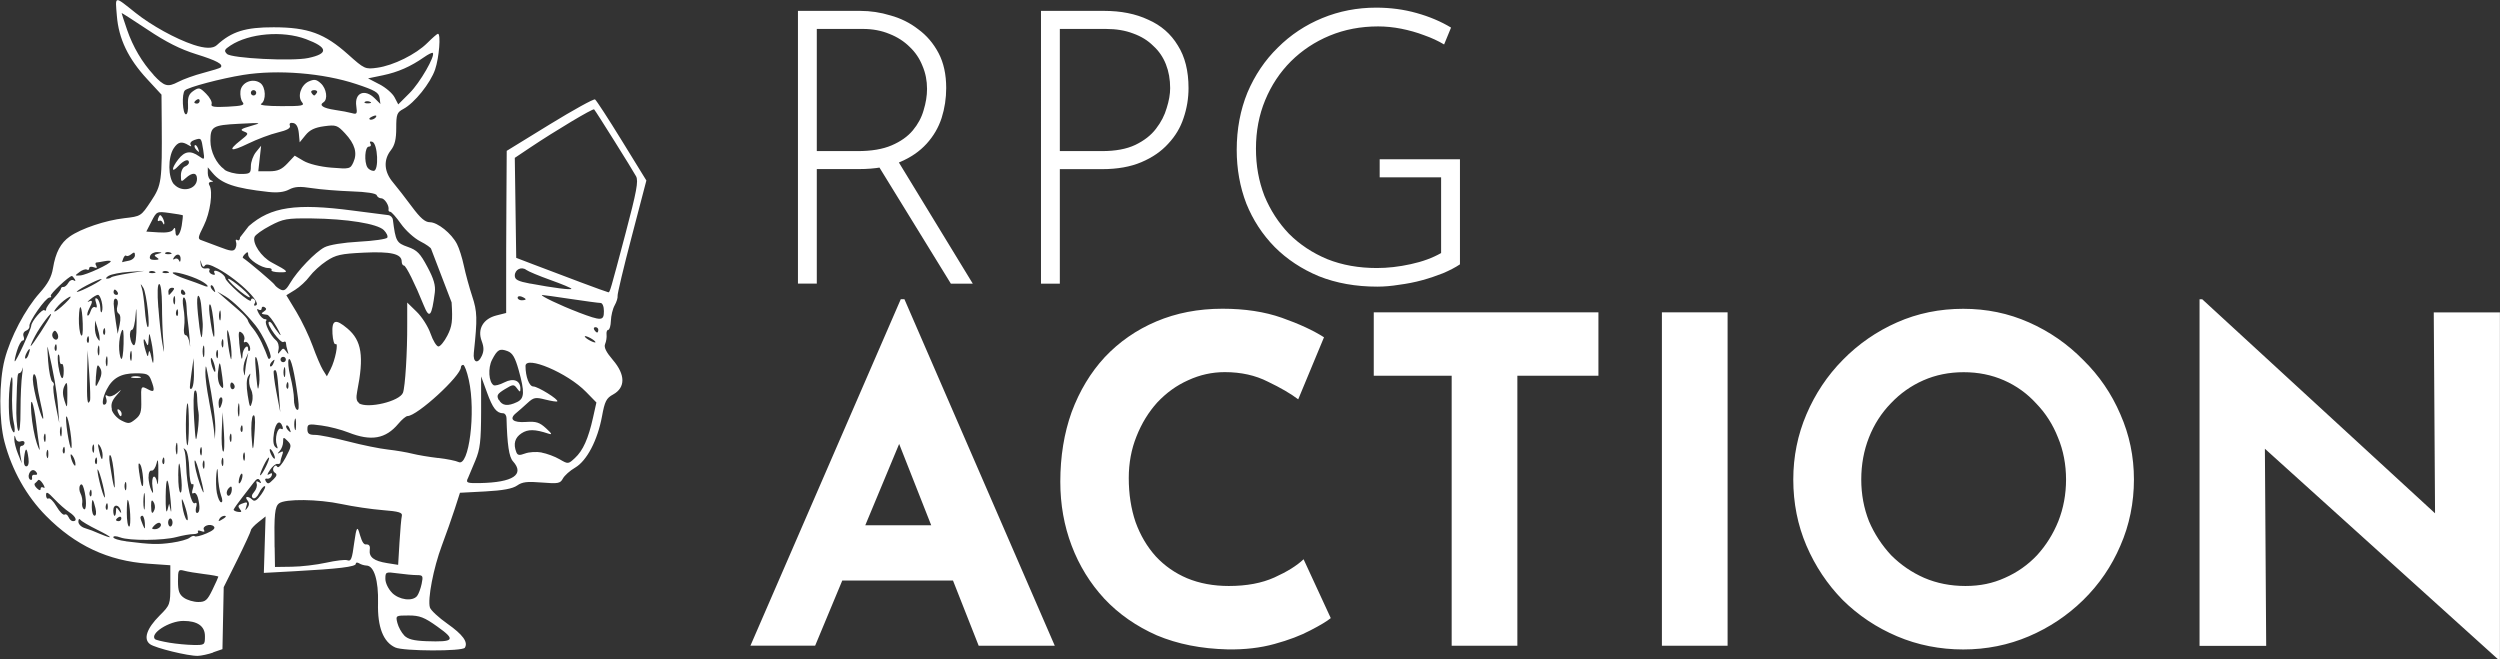 <?xml version="1.0" encoding="UTF-8"?>
<svg id="Calque_2" data-name="Calque 2" xmlns="http://www.w3.org/2000/svg" viewBox="0 0 317.03 83.61">
  <rect x="0" y="0" width="317.03" height="83.61" fill="#333333" stroke="none"/>
  <g id="svg19">
    <g>
      <path id="text19" d="m109.08,1.38c1.3,0,2.58.19,3.85.58,1.3.36,2.47.94,3.51,1.75,1.07.78,1.93,1.79,2.58,3.02.65,1.23.97,2.71.97,4.43,0,1.3-.19,2.57-.58,3.8-.39,1.2-1.02,2.29-1.9,3.26s-2.01,1.75-3.41,2.34c-1.4.58-3.12.88-5.16.88h-5.36v14.52h-2.39V1.38h7.89Zm-.29,17.78c1.72,0,3.15-.24,4.29-.73s2.03-1.12,2.68-1.9c.65-.78,1.1-1.62,1.36-2.53.29-.94.44-1.85.44-2.73,0-1.04-.19-2.01-.58-2.92-.36-.91-.89-1.71-1.61-2.39-.71-.71-1.58-1.27-2.58-1.66-1.01-.42-2.13-.63-3.36-.63h-5.85v15.49h5.21Zm4.97,1.07l9.6,15.74h-2.78l-9.65-15.69,2.83-.05ZM140.01,1.38c2.14,0,4.01.37,5.6,1.12,1.62.71,2.87,1.8,3.75,3.26.91,1.43,1.36,3.23,1.36,5.41,0,1.3-.21,2.57-.63,3.8-.39,1.2-1.04,2.29-1.95,3.26-.88.97-2.01,1.75-3.41,2.34-1.36.58-3.02.88-4.97.88h-5.36v14.52h-2.39V1.38h7.99Zm-.24,17.78c1.69,0,3.09-.26,4.19-.78,1.14-.55,2.01-1.23,2.63-2.05.65-.84,1.1-1.72,1.36-2.63.29-.91.44-1.75.44-2.53,0-1.1-.18-2.11-.54-3.02-.36-.91-.89-1.69-1.61-2.34-.68-.68-1.53-1.2-2.53-1.56-1.01-.39-2.16-.58-3.46-.58h-5.85v15.49h5.36Zm45.36,14.37c-.58.39-1.3.76-2.14,1.12-.81.32-1.69.62-2.63.88-.94.26-1.92.45-2.92.58-.97.16-1.9.24-2.78.24-2.73,0-5.2-.44-7.41-1.32-2.18-.91-4.04-2.14-5.6-3.7-1.56-1.59-2.76-3.43-3.6-5.51-.81-2.11-1.22-4.38-1.22-6.82,0-2.63.46-5.05,1.36-7.26.94-2.21,2.22-4.11,3.85-5.7,1.62-1.62,3.51-2.87,5.65-3.75s4.42-1.32,6.82-1.32c1.82,0,3.52.23,5.12.68,1.62.45,3.09,1.07,4.38,1.85l-.88,2.14c-.75-.45-1.59-.84-2.53-1.17-.94-.36-1.92-.63-2.92-.83-.97-.19-1.95-.29-2.92-.29-2.21,0-4.25.39-6.14,1.17-1.88.78-3.52,1.87-4.92,3.26-1.4,1.4-2.48,3.04-3.26,4.92-.78,1.88-1.17,3.93-1.17,6.14s.36,4.14,1.07,5.99c.75,1.82,1.79,3.43,3.12,4.82,1.36,1.36,2.99,2.44,4.87,3.22,1.88.75,3.98,1.12,6.28,1.12,1.36,0,2.79-.16,4.29-.49,1.49-.32,2.78-.8,3.85-1.41v-9.6h-7.79v-2.29h10.18v13.3Z" style="fill: #fff; stroke-width: 0px;"/>
      <path id="text21" d="m95.16,81.89l19.07-43.95h.46l19.07,43.95h-9.65l-12.18-30.91,6.03-4.14-14.59,35.04h-8.22Zm13.04-15.28h12.7l2.93,7.01h-18.21l2.59-7.01Zm60.55,11.78c-.46.38-1.32.9-2.58,1.55-1.23.65-2.74,1.23-4.54,1.72-1.8.5-3.79.73-5.97.69-3.33-.08-6.32-.67-8.96-1.78-2.6-1.15-4.83-2.7-6.66-4.65-1.8-1.95-3.18-4.19-4.14-6.72-.96-2.53-1.44-5.23-1.44-8.1,0-3.22.48-6.17,1.44-8.85,1-2.68,2.39-5,4.19-6.95,1.84-1.95,4.02-3.47,6.55-4.54s5.32-1.61,8.39-1.61c2.83,0,5.34.38,7.53,1.15,2.18.77,3.96,1.59,5.34,2.47l-3.27,7.87c-.96-.73-2.24-1.47-3.85-2.24-1.57-.8-3.39-1.21-5.46-1.21-1.61,0-3.16.34-4.65,1.03-1.46.65-2.76,1.59-3.91,2.81-1.11,1.23-1.99,2.66-2.64,4.31-.65,1.61-.98,3.37-.98,5.29,0,2.03.29,3.89.86,5.57.61,1.69,1.47,3.14,2.58,4.37,1.11,1.19,2.43,2.11,3.96,2.76,1.57.65,3.33.98,5.29.98,2.26,0,4.19-.36,5.8-1.09,1.61-.73,2.83-1.49,3.68-2.3l3.45,7.47Zm5.46-38.78h28.49v8.04h-10.28v34.24h-8.33v-34.24h-9.88v-8.04Zm36.54,0h8.33v42.28h-8.33v-42.28Zm16.66,21.2c0-2.91.56-5.67,1.67-8.27,1.11-2.6,2.64-4.9,4.6-6.89,1.99-2.03,4.29-3.62,6.89-4.77s5.4-1.72,8.39-1.72,5.73.57,8.33,1.72,4.9,2.74,6.89,4.77c2.03,1.99,3.6,4.29,4.71,6.89,1.15,2.6,1.72,5.36,1.72,8.27s-.57,5.78-1.72,8.39c-1.11,2.6-2.68,4.9-4.71,6.89-1.99,1.95-4.29,3.49-6.89,4.6-2.6,1.11-5.38,1.67-8.33,1.67s-5.78-.56-8.39-1.67-4.9-2.64-6.89-4.6c-1.95-1.99-3.48-4.29-4.6-6.89-1.11-2.6-1.67-5.4-1.67-8.39Zm8.62,0c0,1.88.33,3.64.98,5.29.69,1.61,1.63,3.04,2.81,4.31,1.23,1.23,2.62,2.18,4.19,2.87,1.61.69,3.35,1.03,5.23,1.03s3.47-.34,5-1.03c1.57-.69,2.93-1.65,4.08-2.87,1.15-1.26,2.05-2.7,2.7-4.31.65-1.65.98-3.41.98-5.29s-.34-3.7-1.03-5.34c-.65-1.65-1.57-3.08-2.76-4.31-1.15-1.26-2.51-2.24-4.08-2.93-1.57-.69-3.27-1.03-5.11-1.03s-3.54.34-5.11,1.03c-1.57.69-2.95,1.67-4.14,2.93-1.19,1.23-2.11,2.66-2.76,4.31s-.98,3.43-.98,5.34h0Zm80.77,22.81l-32.06-28.95,2.47,1.38.17,25.85h-8.45v-43.95h.34l31.37,28.84-1.84-.8-.17-26.37h8.39v44.01h-.23Z" style="fill: #fff; stroke-width: 0px;"/>
      <path id="path2" d="m27.01,82.73l1.2-.41.08-3.93.08-3.93,1.72-3.46c.94-1.9,1.72-3.6,1.73-3.76,0-.16.43-.62.94-1.02l.92-.73-.11,3.58-.11,3.58,3.87-.21c5.61-.3,7.79-.57,7.79-.94,0-.18.19-.21.43-.06.23.15.65.27.93.28.96.02,1.53,1.9,1.46,4.76-.08,3.03.66,4.94,2.19,5.63,1.04.48,8.53.5,8.82.03.44-.71-.25-1.66-2.21-3.04-1.11-.78-2.11-1.71-2.22-2.06-.32-1.02.45-5.02,1.51-7.85.54-1.43,1.27-3.52,1.64-4.65l.66-2.05,3.22-.17c2.24-.12,3.46-.35,4.03-.75.65-.46,1.28-.53,3.12-.38,2.08.17,2.35.12,2.68-.5.2-.38.9-1.01,1.56-1.39,1.49-.88,2.84-3.47,3.4-6.49.35-1.92.55-2.32,1.42-2.79,1.57-.87,1.56-2.5-.03-4.36-.88-1.03-1.17-1.63-.99-2.04.14-.32.22-.86.18-1.19s.06-.6.22-.6.31-.52.33-1.15c.02-.63.23-1.52.48-1.96s.41-.99.37-1.2.76-3.6,1.79-7.51l1.86-7.12-3.11-5.05c-1.71-2.78-3.24-5.13-3.4-5.23-.16-.1-2.75,1.33-5.75,3.17l-5.45,3.35-.04,6.66c-.02,3.66-.04,8.29-.03,10.28v3.62s-1.23.31-1.23.31c-1.68.42-2.44,1.73-1.88,3.23.3.79.3,1.28.02,1.9-.5,1.1-1.15.84-1.01-.41.46-4.33.44-5.2-.21-7.16-.37-1.12-.84-2.85-1.05-3.84-.21-1-.6-2.25-.88-2.78-.69-1.34-2.46-2.76-3.44-2.76-.6,0-1.21-.53-2.27-1.96-.8-1.08-1.88-2.47-2.4-3.09-1.14-1.34-1.24-2.85-.27-4.08.5-.64.68-1.39.68-2.81,0-1.75.09-1.99.9-2.42,1.41-.75,3.44-3.28,4.03-5.01.51-1.5.75-4.53.36-4.53-.1,0-.7.52-1.34,1.16-1.45,1.45-4.32,2.87-6.36,3.15-1.53.21-1.62.17-3.7-1.69-2.98-2.66-5.07-3.43-9.42-3.44-3.59-.01-5.34.53-7.23,2.27q-.74.68-2.95-.05c-2.26-.75-5.34-2.45-7.36-4.06-2.74-2.18-2.57-2.21-2.36.38.23,2.92,1.44,5.44,3.85,8.04l1.81,1.96.03,3.58c.05,7.45,0,7.88-1.38,9.96-1.25,1.88-1.26,1.89-3.38,2.13-2.36.27-5.46,1.31-6.9,2.32-1.16.81-1.8,2.02-2.13,4.02-.18,1.11-.65,1.98-1.69,3.14-1.82,2.03-3.72,5.63-4.44,8.44-.72,2.78-.73,7.77-.02,10.45.94,3.58,2.79,6.88,5.27,9.38,3.7,3.75,7.88,5.71,12.93,6.06l2.83.2v2.51c0,2.47-.02,2.53-1.36,3.87-1.64,1.64-2.09,2.99-1.21,3.63.67.49,4.84,1.51,6.05,1.48.43-.01,1.32-.2,1.98-.43h0Zm-5.55-1.23c-.89-.15-1.7-.35-1.8-.44-.71-.71,1.79-2.32,3.59-2.32s2.74.66,2.74,1.93c0,1.12-.03,1.14-1.45,1.12-.8-.01-2.18-.14-3.08-.29h0Zm29.8-.92c-.35-.36-.74-1.07-.87-1.59-.23-.93-.21-.94,1.43-.94,1.4,0,1.98.22,3.67,1.43,2.35,1.67,2.12,1.96-1.44,1.83-1.6-.06-2.33-.25-2.8-.73Zm-27.93-4.77c-.6-.42-.76-.87-.76-2.09,0-1.45.05-1.54.77-1.35.42.12,1.58.31,2.56.43.99.12,1.79.27,1.79.33s-.34.81-.75,1.66c-.65,1.34-.89,1.55-1.8,1.55-.58,0-1.39-.24-1.81-.53h0Zm26.38-.65c-.47-.47-.84-1.24-.84-1.75,0-.89.04-.91,1.58-.7.87.12,1.96.22,2.42.22.76,0,.81.1.6,1.11-.13.61-.39,1.3-.58,1.54-.58.72-2.27.5-3.18-.41h0Zm-14.89-5.74c-.07-4.17.03-5.19.57-5.59.79-.59,4.96-.54,7.92.09,1.46.31,3.81.66,5.22.77,2.05.16,2.53.31,2.43.72-.07.28-.21,1.8-.3,3.37l-.17,2.85-1.39-.22c-1.7-.27-2.33-.76-2.21-1.7.07-.5-.08-.7-.5-.67-.89.07-.93-4.25-1.46-.3-.29,2.2-.41,2.49-.92,2.3-.24-.09-1.44.05-2.66.32-1.22.27-3.18.5-4.35.51l-2.13.03-.04-2.48Zm-18.83-.78c-.89-.11-1.62-.34-1.62-.51,0-.18.36-.17.88.02,1.16.44,5.44.41,7.15-.05.75-.2,1.71-.37,2.13-.37.42,0,.68-.14.58-.3-.1-.17.08-.2.4-.08.37.14.5.09.36-.14-.3-.49.82-.89,1.25-.45.23.23-.08.52-.95.89-.71.3-1.38.46-1.48.35-.1-.1-.39-.02-.64.19-.25.21-1.26.49-2.25.63-1.77.25-2.62.23-5.81-.17h0Zm-3.22-.9c-.53-.22-1.04-.43-1.13-.47-.09-.04-.52-.19-.94-.32-.42-.14-.77-.5-.76-.81,0-.32.11-.41.26-.22.14.19,1.1.75,2.13,1.26,1.91.94,2.19,1.28.45.56Zm6.8-1.1c.24-.26.56-.41.7-.32.39.24-.06.79-.64.79-.42,0-.43-.09-.06-.48h0Zm-1.76-.98c-.01-.14.1-.26.24-.26s.29.42.32.94c.04.81.01.85-.24.26-.16-.38-.31-.8-.32-.94Zm3.51.6c0-.28.13-.51.28-.51s.28.23.28.51-.13.51-.28.51-.28-.23-.28-.51Zm-5.24-1.25c0-.97.06-1.7.13-1.62.29.33.45,3.39.17,3.39-.17,0-.3-.79-.3-1.76Zm11.78.74c.12-.19.39-.34.62-.34.24,0,.2.14-.11.34-.66.42-.77.42-.51,0Zm-4.73-1.54c-.13-.87-.1-1.12.08-.68.51,1.22.8,2.76.45,2.39-.18-.19-.42-.96-.53-1.71h0Zm-8.42,1.73c0-.08.15-.25.34-.36.19-.12.34-.05.34.15s-.15.36-.34.36-.34-.07-.34-.15Zm-6.02-.36c-.11-.28-.33-.43-.5-.32-.17.1-.63-.36-1.02-1.03-.39-.67-.86-1.13-1.02-1.02s-.31-.09-.31-.43c0-.49.22-.38,1.05.5.58.62,1.42,1.36,1.88,1.66.85.56,1.1,1.15.48,1.15-.19,0-.44-.23-.55-.51h0Zm12.52-.86c-.13.48-.22-.3-.2-1.77.03-2.89.34-2.61.63.57.1,1.13.1,1.67,0,1.2l-.19-.85-.23.85Zm-6.84-.03c0-.78.73-.74.94.05.11.4.06.4-.23-.02-.31-.44-.36-.43-.37.09,0,.33-.08.6-.18.6s-.17-.32-.17-.71h0Zm-2.73-.37c0-1.24.15-1.2.47.14.13.56.08.94-.12.94-.19,0-.35-.49-.35-1.08Zm18.01.27c.04-.13.5-.78,1.02-1.45.52-.67,1.19-1.54,1.49-1.93.42-.55.61-.6.82-.25.19.31.15.37-.16.18-.29-.18-.38-.11-.27.2.09.26-.05.73-.32,1.04-.33.38-.37.64-.13.79.2.12.54-.17.76-.65.22-.48.54-.87.71-.87s-.03.47-.44,1.05c-.53.75-.85.95-1.12.68-.52-.52-1.07-.46-.63.07.25.3.26.59,0,.94-.29.41-.32.39-.16-.1.21-.66.17-.69-.62-.39-.41.16-.45.33-.18.66.28.34.22.42-.25.35-.34-.05-.58-.19-.54-.32Zm-4.77-.27c.12-.47.06-.66-.17-.51-.44.27-1.03-2.29-1.1-4.71-.03-.93-.14-1.85-.25-2.05-.14-.26-.08-.26.19,0,.22.2.42,1.31.45,2.46.03,1.19.19,2.01.38,1.9.19-.11.22.12.07.57-.15.48-.12.69.1.56.19-.12.43.13.54.55.3,1.12.26,1.96-.1,1.96-.17,0-.22-.33-.12-.74h0Zm-5.72-.2c0-.68.09-.81.31-.46.17.26.23.69.13.94-.28.72-.44.54-.44-.48Zm-.93-1.36c.08-.52.15-.18.15.76,0,.94-.06,1.36-.14.94-.08-.42-.08-1.19,0-1.71h0Zm-4.77,1.21c.11-.27.19-.19.21.21.02.36-.07.56-.18.45s-.13-.41-.03-.65h0Zm-3.03-.19c.05-.33-.04-.87-.22-1.2-.17-.33-.2-.79-.06-1.02.17-.28.34-.13.49.43.35,1.27.35,2.8,0,2.58-.17-.11-.27-.46-.22-.79h0Zm17.08-1.21c-.12-.62-.15-1.73-.07-2.48q.14-1.34.2.25c.03.88.21,1.99.39,2.48.2.53.21.88.02.88-.17,0-.41-.51-.53-1.13h0Zm-15.15-2.97c.01-.28.24.26.5,1.2s.46,1.94.45,2.22-.24-.26-.5-1.2-.46-1.94-.45-2.22Zm16.66,2.29c.28-.28.38-.24.38.14,0,.68-.46,1.14-.63.63-.07-.22.04-.56.25-.77Zm-4.35-3.32c0-.47.23,0,.51,1.02.79,2.96.85,3.76.14,1.71-.36-1.03-.65-2.26-.65-2.73Zm-13.26,3.69c.11-.27.19-.19.21.21.02.36-.07.56-.18.45-.11-.11-.13-.41-.03-.65h0Zm11.19-1.92c.03-2.25.2-2.04.41.52.08.98.02,1.7-.14,1.6-.16-.1-.28-1.05-.26-2.12h0Zm-3.76.19c-.01-.56.14-.9.38-.85.22.05.51-.38.64-.94.16-.72.23-.36.22,1.2,0,1.22-.08,1.79-.15,1.28-.08-.52-.28-.86-.45-.76-.17.1-.23.68-.14,1.29.13.87.1.96-.16.41-.18-.38-.33-1.11-.35-1.62h0Zm-4.92-1.76c-.11-.74-.07-1.2.09-1.02.16.17.38,1.39.48,2.7.19,2.36-.07,1.61-.57-1.68h0Zm1.94,2.45c.1-.23.17-.04.17.43s-.08.66-.17.43-.1-.62,0-.85Zm-11.43.08c.12-.1.3-.28.4-.41.1-.13.38.08.62.47.24.39.27.6.07.48-.2-.12-.37-.06-.37.15,0,.24-.17.22-.47-.07-.26-.24-.38-.52-.26-.62h0Zm13.22-1.36c-.15-1.1-.11-1.39.14-1.02.32.48.53,3.02.22,2.7-.08-.08-.24-.83-.35-1.68Zm41.66.77c.14-.33.57-1.37.97-2.31.6-1.44.72-2.42.73-6.19v-4.48s.75,2.05.75,2.05c.72,1.99,1.21,2.62,2.05,2.63.22,0,.41.27.42.6.09,3.39.32,4.94.82,5.49,1.52,1.68,0,2.68-4.17,2.76-1.62.03-1.8-.03-1.58-.56h0Zm-25.63.25c-.12-.19-.03-.31.19-.26.23.05.49-.12.58-.38.12-.33.03-.39-.3-.19-.33.2-.3.03.1-.55.31-.46.74-.8.94-.75.2.05.37-.06.37-.23s.1-.58.23-.91c.17-.45.11-.53-.26-.32-.39.22-.4.19-.06-.18.23-.25.43-.77.43-1.15,0-.64.04-.65.57-.12s.51.67-.25,2.11c-.45.85-.92,1.37-1.04,1.18-.15-.24-.31-.23-.48.06-.14.23-.07.53.15.67.31.19.27.4-.15.82-.66.66-.74.68-1.03.21h0Zm-3.33-.35c.1-.38.26-.62.35-.53.18.18-.14,1.22-.38,1.22-.08,0-.07-.31.03-.7h0Zm-26.67-.51c.22-.58.67-.65.98-.15.12.19.01.31-.24.26-.25-.05-.41.11-.36.36s-.06.36-.24.25c-.18-.11-.25-.43-.14-.71h0Zm29.73-1.01c.31-.66.63-1.13.7-1.06.16.16-.88,2.25-1.11,2.25-.09,0,.1-.54.41-1.19Zm-7.64-.6c.1-.23.17-.04.17.43s-.08.66-.17.43c-.1-.23-.1-.62,0-.85Zm2.39-.34c.1-.23.17-.04.17.43s-.08.66-.17.43c-.1-.23-.1-.62,0-.85Zm-19.21-.43c0-.19.13-.11.31.17.18.28.32.74.31,1.02-.02.54-.59-.55-.62-1.2h0Zm-5.89.27c.16-1.35.37-1.29.55.14.08.63-.03,1.01-.28,1.01s-.36-.42-.27-1.16h0Zm65.63-.61c-.66-.12-1.61-.06-2.11.13-.72.27-.95.24-1.11-.18-.4-1.04-.18-1.83.66-2.38.82-.54,1.69-.53,3.41.04.53.17.46.02-.3-.68-.82-.75-1.25-.89-2.53-.8-1.67.12-2.21-.37-1.25-1.14.31-.25.95-.82,1.43-1.26.78-.72,1.01-.76,2.26-.44.77.19,1.45.3,1.52.23.22-.22-2.46-1.89-3.04-1.89-.52,0-.99-1.24-.99-2.6s5.32.86,7.68,3.29l1.31,1.34-.43,1.93c-.59,2.65-1.27,4.17-2.29,5.11-.85.79-.87.79-1.95.16-.6-.35-1.63-.73-2.29-.85Zm-13.15.7c-1.13-.13-2.6-.38-3.27-.55-.67-.17-2.06-.41-3.07-.52-1.02-.11-3.29-.57-5.05-1.03-1.76-.45-3.64-.83-4.18-.83-.77,0-.99-.15-.99-.72,0-.67.12-.7,1.79-.47.99.13,2.53.53,3.43.89,2.87,1.13,4.7.81,6.31-1.11.45-.54.98-.98,1.17-.98,1.22,0,6.77-5.09,6.77-6.2,0-.16.13-.29.29-.29s.48.86.71,1.91c.91,4.08.02,11.11-1.31,10.41-.3-.15-1.46-.39-2.59-.52h0Zm-34.9.09c.11-.27.19-.19.21.21.02.36-.07.56-.18.45-.11-.11-.13-.41-.03-.65h0Zm-8.54,0c.11-.27.19-.19.21.21.02.36-.07.56-.18.45-.11-.11-.13-.41-.03-.65h0Zm18.79-.7c.1-.23.17-.04.17.43s-.08.66-.17.43-.1-.62,0-.85Zm-29.08-1.79c.01-.54.05-.56.17-.1.09.34.36.5.64.39.27-.1.49-.02.49.19s-.17.38-.37.38c-.23,0-.29.42-.17,1.11l.19,1.11-.48-1.2c-.27-.66-.48-1.5-.47-1.88h0Zm32.39,1.37c0-.19.15-.11.33.17s.33.67.33.85-.15.11-.33-.17-.33-.67-.33-.85Zm-21.66,0c-.17-.75-.14-.89.12-.51.19.28.35.81.35,1.17,0,.87-.19.6-.47-.65h0Zm-6.58.09c.1-.23.17-.04.17.43s-.08.66-.17.43c-.1-.23-.1-.62,0-.85Zm19.47-.34c.1-.23.17-.04.17.43s-.08.66-.17.43c-.1-.23-.1-.62,0-.85Zm-3.08-.51c.09-.33.16-.06.16.6s-.07.93-.16.6c-.09-.33-.09-.87,0-1.2Zm5.77-1.66l.11-2.36.17,2.63c.09,1.45.04,2.51-.11,2.36-.15-.15-.23-1.34-.17-2.63Zm-16.35,1.83c.1-.23.17-.04.17.43s-.08.66-.17.43c-.1-.23-.1-.62,0-.85Zm-3.76.36c.11-.27.19-.19.21.21.02.36-.07.56-.18.45-.11-.11-.13-.41-.03-.65h0Zm-4.04-4.38c-.2-2.62.3-1.53.64,1.39.12,1.02.29,2.32.39,2.88.1.59-.04.37-.34-.51-.29-.85-.6-2.54-.69-3.76Zm28.13.26c.21-.21.29.4.21,1.67-.17,3.03-.28,3.25-.42.84-.07-1.2.02-2.33.2-2.51Zm-23.65,1.45c-.13-1.15-.1-1.61.08-1.2.16.38.38,1.53.49,2.56.11,1.07.08,1.58-.08,1.2-.15-.38-.37-1.53-.49-2.56Zm26.29.73c.22-1.36.77-1.73,1.1-.74.08.25,0,.36-.2.24-.44-.27-.84,1.23-.54,2.06.17.47.12.53-.18.25-.27-.24-.33-.87-.18-1.81Zm-11.17-1.09c.01-1.36.1-2.55.2-2.64.1-.1.18,1.1.18,2.67s-.09,2.76-.2,2.64-.19-1.31-.18-2.67Zm5.62,1.3c.1-.23.17-.04.17.43s-.08.66-.17.43c-.1-.23-.1-.62,0-.85Zm-4.5-5.53c.16-.18.3.19.31.85.01.65.09,1.49.17,1.86s.03,1.45-.1,2.39c-.24,1.61-.26,1.52-.46-1.54-.11-1.78-.08-3.39.08-3.57h0Zm-19.07,5.53c.1-.23.17-.04.17.43s-.08.66-.17.43-.1-.62,0-.85Zm20.88-4.31c-.28-1.38-.48-3-.46-3.59.04-1.01.06-.99.31.29.63,3.21,1,5.89.95,7l-.05,1.2-.13-1.2c-.07-.66-.35-2.33-.63-3.71h0Zm-18.84,3.46c.09-.33.16-.14.17.42,0,.56-.06.84-.16.6-.09-.23-.1-.69-.01-1.02h0Zm-5.58-2.96c.1-3.78.12-3.97.4-3.97.13,0,.31-.27.39-.6s.05.02-.06.77-.21,2.78-.21,4.5c0,1.98-.11,2.94-.3,2.6-.17-.29-.27-1.78-.22-3.31h0Zm35.3,1.93c.09-.33.16-.06.16.6s-.07.93-.16.6c-.09-.33-.09-.87,0-1.2Zm-1.06.76c.1-.11.3.08.42.42.19.49.15.53-.19.19-.23-.23-.34-.51-.23-.61h0Zm-5.76.12c.11-.27.19-.19.21.21.02.36-.07.56-.18.45-.11-.11-.13-.41-.03-.65h0Zm-29.27-.32c-.28-1.41-.21-4.69.12-5.76.16-.52.22.14.14,1.66-.07,1.38.01,3.11.18,3.84.16.73.18,1.32.04,1.32s-.36-.48-.48-1.07h0Zm12.9-1.86c-.16-.64,0-1.11.59-1.78.71-.81.72-.84.06-.29-.43.36-.93.52-1.17.37-.29-.18-.35-.09-.21.3.12.31.07.65-.11.76-.5.31-.39-.77.18-1.88.75-1.46,1.82-2.05,3.67-2.05,1.45,0,1.68.1,1.97.88.5,1.31.42,1.59-.33,1.19-.97-.52-.98-.5-.93,1.38.04,1.44-.08,1.85-.75,2.38-.73.59-.88.6-1.79.14-.54-.28-1.09-.9-1.21-1.38Zm1.23.56c0-.18-.15-.42-.34-.53-.19-.12-.25.02-.13.32.23.59.47.7.47.21h0Zm2.3-4.7c-.33-.09-.79-.08-1.02.01-.23.09.04.16.6.16.56,0,.75-.08.42-.17h0Zm-10.93,1.14c.1-.16.03-.39-.16-.51-.19-.12-.43-1.29-.53-2.61s-.12-2.08-.04-1.71c.76,3.29,1.14,5.46,1.28,7.34l.17,2.22-.45-2.22c-.25-1.22-.37-2.35-.27-2.51Zm-2.63-.7c-.02-1.22.43-.88.54.41.04.51.24,1.62.44,2.47.59,2.51.38,2.74-.31.34-.36-1.22-.65-2.67-.66-3.22Zm26.05,3.13c.08-.42.15-.16.16.59,0,.75-.06,1.1-.15.77-.08-.33-.09-.94,0-1.37h0Zm7.07-.72c0-.61-.21-1.9-.46-2.87s-.34-1.95-.21-2.17c.25-.41.75,1.66,1.18,4.94.15,1.15.11,1.59-.15,1.43-.2-.13-.37-.72-.37-1.33Zm-2.55-3.6c.32-.32.43.17.62,2.69l.19,2.56-.49-2.54c-.27-1.4-.41-2.62-.33-2.7Zm-3.24.69c.3-.47.32-.44.15.19-.11.42-.03,1.08.18,1.48.23.43.28,1.1.13,1.64-.22.79-.29.68-.54-.91-.19-1.18-.16-2.02.07-2.39Zm-3.77,3.36c0-.38.14-.68.31-.68s.23.31.13.68-.24.68-.31.68-.13-.31-.13-.68Zm-19.54-2.14c.31-.65.37-.47.36,1.11-.01,1.8-.03,1.83-.37.76-.25-.78-.25-1.34.01-1.88h0Zm55.07,1.8c-.31-.58-.2-.78.76-1.37,1.05-.64,1.15-.65,1.55-.11.37.5.43.51.43.04,0-1.05-.88-1.39-2.03-.8-.58.3-1.2.46-1.36.36-.63-.39-.74-2.18-.21-3.21.68-1.32.98-1.49,1.98-1.11.63.24.95.8,1.4,2.39.78,2.8.74,3.61-.19,4.06-1.18.57-1.9.48-2.3-.26h0Zm-17.72.37c-.33-.21-.4-.64-.24-1.45.89-4.48.58-6.46-1.23-7.99-1.53-1.29-2-1.12-1.9.66.05.83.23,1.42.39,1.32.41-.25-.04,2.05-.63,3.18l-.47.9-.5-.8c-.27-.44-.85-1.8-1.29-3.02s-1.37-3.18-2.07-4.34l-1.28-2.12,1.09-.67c.6-.37,1.44-1.14,1.86-1.72.43-.58,1.39-1.46,2.14-1.95,1.18-.78,1.82-.92,4.71-1.06,3.46-.17,4.83.15,4.83,1.13,0,.28.13.5.28.5.26,0,1.43,2.36,2.51,5.04.72,1.79,1.02,1.45,1.41-1.62.11-.89-.13-1.73-.94-3.24-.92-1.73-1.31-2.13-2.49-2.54-1.43-.5-1.54-.71-1.89-3.45-.04-.29-.3-.55-.59-.58-.29-.03-2.29-.29-4.45-.57-7.26-.96-10.43-.49-13.24,1.97l-1.1,1.42c0,.3-.15.46-.34.34s-.26,0-.17.24c.09.24.04.64-.11.88-.22.34-.63.29-1.96-.23-.93-.36-1.95-.74-2.27-.85-.54-.17-.52-.33.25-1.86.82-1.64,1.2-4.34.71-5.13-.14-.22-.05-.41.2-.42.34-.02.35-.07.02-.2-.23-.09-.42-.51-.42-.91v-.74s.61.72.61.72c1.14,1.36,2.81,1.93,7.06,2.4,1.14.13,2.01.03,2.63-.3.72-.38,1.38-.42,2.9-.18,1.09.17,3.35.35,5.03.41,1.9.06,3.11.25,3.19.49.07.21.33.39.58.39.43,0,1.03.94.92,1.45-.03.14.07.26.22.26s.76.68,1.35,1.52,1.69,1.84,2.46,2.23,1.38.83,1.38.98l2.59,6.76c.15,2.4.06,3.03-.54,4.21-.39.76-.9,1.38-1.13,1.38s-.69-.73-1-1.63-1.11-2.15-1.77-2.78l-1.19-1.16v2.7c.02,3.6-.26,8.02-.54,8.74-.43,1.09-4.46,2.05-5.59,1.33h0Zm-34.48-3.36l.06-3.33.21,3.07c.12,1.69.16,3.19.09,3.33-.33.71-.42-.03-.36-3.07h0Zm21.33-2.43c.25-.35.64,2.26.49,3.33-.15,1.04-.2.89-.38-.99-.11-1.22-.16-2.28-.11-2.34Zm3.99,3.3c.11-.27.19-.19.21.21.02.36-.07.56-.18.45-.11-.11-.13-.41-.03-.65h0Zm-7.17.25c0-.27.13-.42.28-.32.16.1.28.32.28.5s-.13.32-.28.32-.28-.22-.28-.5Zm-1.55-1.72c.18-1.56.26-1.45.54.68.19,1.46.16,1.62-.23,1.13-.27-.34-.4-1.08-.31-1.81Zm-3.37.16l.27-1.88.04,1.74c.04,1.48-.19,2.42-.5,2.1-.05-.05.04-.93.19-1.96h0Zm-12.13.6c.14-1.73.19-1.83.55-1.22.23.39.2.86-.06,1.45-.52,1.14-.59,1.11-.48-.23h0Zm23.86-1.19c.09-.33.16-.14.17.42,0,.56-.06.84-.16.6-.09-.23-.1-.69-.01-1.02h0Zm-28.59-.14c-.12-.78-.14-1.49-.04-1.59.1-.1.18.16.18.58s.12.69.26.6c.14-.09.26.29.26.83,0,1.46-.39,1.21-.65-.42h0Zm23.7-1l.37-.84-.18.85c-.1.47-.2,1.16-.23,1.54-.05.67-.06.67-.19-.02-.08-.38.03-1.08.23-1.54h0Zm-4.39.02c0-.32.11-.26.29.17.16.38.29.91.29,1.2,0,.32-.11.26-.29-.17-.16-.38-.29-.91-.29-1.2Zm7.77.25c.34-.33.38-.3.19.19-.13.34-.32.53-.42.42-.1-.11,0-.38.23-.61h0Zm-21.03-.5c.09-.33.16-.14.17.42,0,.56-.06.84-.16.6-.09-.23-.1-.69-.01-1.02h0Zm5.37-.6c-.07.59-.12.57-.35-.17-.37-1.17-.37-2.07,0-1.2.26.6.3.55.36-.34.06-.94.09-.91.35.34.16.75.27,1.75.26,2.22-.02.65-.09.57-.28-.34-.15-.73-.28-.93-.33-.51Zm16.73.85c0-.19.15-.34.34-.34s.34.15.34.34-.15.34-.34.34-.34-.15-.34-.34Zm-6.77-3.42c0-.53.12-.34.3.51.16.75.27,1.83.26,2.39-.02.77-.09.64-.3-.51-.15-.85-.27-1.92-.26-2.39Zm-12.26,2.48c.09-.33.16-.14.17.42,0,.56-.06.84-.16.6-.09-.23-.1-.69-.01-1.02h0Zm-1.44-.78c0-.66.15-1.5.32-1.88.21-.47.28.04.25,1.61-.03,1.26-.17,2.11-.32,1.88-.15-.23-.26-.96-.25-1.61Zm-12.94.58c.21-.69.53-1.26.71-1.26s.23-.24.12-.53c-.12-.3.02-.61.31-.72.28-.11.47-.37.43-.58-.12-.52,2.06-3.63,2.54-3.63.21,0,.29-.1.17-.21-.18-.18,2.31-2.52,2.67-2.52.06,0,.23.18.36.39.15.24.09.3-.13.16-.21-.13-.51.02-.68.32-.17.3-.45.54-.62.52s-.31.08-.32.23c0,.14-.43.7-.94,1.25-.51.54-.93,1.15-.93,1.34s-.1.25-.22.13c-.24-.24-1.64,1.41-1.67,1.96-.02.47-1.96,4.66-2.09,4.52-.06-.06.07-.67.29-1.37h0Zm31.06-.92c-.3-.66-.82-1.5-1.14-1.88-.33-.38-.62-.84-.65-1.02-.03-.19-.54-.75-1.12-1.25-.59-.5-1.45-1.24-1.92-1.66l-.85-.75,1.02.6c.91.53,2.59,2.14,3.85,3.71.9,1.11,2.11,3.72,1.89,4.08-.15.24-.28.2-.38-.13-.08-.27-.4-1.03-.7-1.69h0Zm-2.88-.09c-.13-1.38-.08-1.57.33-1.23.27.22.4.62.3.88-.1.26-.05.39.12.29.33-.2.84.82.55,1.11-.1.1-.18,0-.18-.24,0-.74-.68-.02-.71.75-.04,1.07-.23.34-.42-1.56Zm-2.86,1.03c.1-.23.17-.04.17.43s-.08.66-.17.43c-.1-.23-.1-.62,0-.85Zm-1.72-.51c.09-.33.16-.06.16.6s-.07.93-.16.6c-.09-.33-.09-.87,0-1.2Zm-22.35.71c.4-.69.5-.47.17.39-.12.31-.29.48-.37.4-.09-.09,0-.44.2-.78Zm9.03-.7c.09-.33.16-.14.17.42,0,.56-.06.84-.16.6-.09-.23-.1-.69-.01-1.02h0Zm23.09.59c-.3.42-.34.37-.21-.24.09-.43-.05-.94-.33-1.17-.68-.56-1.5-2.21-1.24-2.47.12-.12.04-.21-.17-.21s-.56-.33-.77-.72c-.27-.51-.28-.66-.01-.49.21.13.38.06.38-.15s.17-.28.38-.15c.26.16.24.32-.08.53-.44.28-.39.34.4.43.19.02.74.73,1.22,1.58.48.85.62,1.23.31.85s-.69-.91-.85-1.19c-.16-.28-.38-.43-.48-.32-.3.3,1.5,2.75,1.86,2.53.18-.11.32-.05.32.13s.09.62.2.96c.17.52.14.54-.17.11-.33-.46-.42-.46-.75,0Zm-11.98-2.05c-.21,0-.29-.45-.2-1.07.09-.59.05-1.66-.09-2.39-.13-.73-.11-1.33.05-1.33s.32.5.34,1.11.09,1.42.15,1.79c.06.38.17,1.45.25,2.39s.08,1.21,0,.6c-.08-.61-.31-1.11-.51-1.11h0Zm-3.48-3.5c-.14-1.92-.1-2.99.12-2.99.2,0,.34,1.1.35,2.65,0,1.46.07,3.49.16,4.53.15,1.81.15,1.82-.12.34-.15-.85-.38-2.88-.5-4.53Zm-13.09,4.8c.11-.27.19-.19.21.21.02.36-.07.56-.18.45-.11-.11-.13-.41-.03-.65h0Zm21.18-.7c.1-.23.17-.04.17.43s-.08.66-.17.43c-.1-.23-.1-.62,0-.85Zm-11.67-.37c-.06-.5.05-.91.24-.91s.4-.88.47-1.96c.07-1.17.12-.75.12,1.03,0,1.92-.14,2.95-.36,2.88-.2-.06-.4-.53-.46-1.03Zm-12.04-.14c.66-1.25,2.23-3.33,2-2.65-.16.49-2.4,3.93-2.55,3.93-.07,0,.18-.58.55-1.28Zm69.7.06c0-.09.31,0,.68.19.38.2.68.44.68.54s-.31,0-.68-.19c-.38-.2-.68-.44-.68-.54Zm-47.58-2.84c-.1-.82-.06-1.36.09-1.2.15.16.36,1.37.47,2.69.2,2.51-.2,1.44-.56-1.49Zm-15.5,2.97c.11-.27.19-.19.21.21.02.36-.07.56-.18.45-.11-.11-.13-.41-.03-.65h0Zm13.93-4.35c-.04-1.55.43-1.03.54.59.05.7.12,1.5.15,1.78.04.28.02.97-.04,1.54-.07.75-.17.51-.36-.85-.14-1.03-.27-2.4-.29-3.05h0Zm-12.97,3.05l.03-.85.27.85c.15.47.29,1.08.3,1.37.03.46,0,.46-.3,0-.18-.28-.32-.9-.3-1.37Zm-5.33.68c.19-.31.32-.3.53.04.36.58,0,1.16-.44.71-.19-.19-.23-.53-.09-.75h0Zm3.3-1.8c.05-2.21.41-1.72.49.67.04,1.21-.04,1.74-.23,1.44-.16-.26-.28-1.21-.26-2.11h0Zm3.13,1.4c.11-.27.19-.19.21.21.02.36-.07.56-.18.45-.11-.11-.13-.41-.03-.65h0Zm62.23.06c-.12-.19-.05-.34.15-.34s.36.15.36.34-.07.34-.15.34-.25-.15-.36-.34Zm-60.94-3.35c-.02-.46.12-.7.33-.57.2.12.26.53.13.92-.12.38-.05.8.16.93.24.15.29.66.13,1.41l-.25,1.17-.24-1.54c-.13-.85-.25-1.89-.27-2.33Zm3.94.77c-.09-1.12-.25-2.34-.38-2.71-.21-.65-.2-.66.19-.04.42.65.93,5.32.55,4.97-.11-.1-.28-1.1-.36-2.22Zm9.47.28c.09-.33.16-.14.17.42,0,.56-.06.84-.16.6-.09-.23-.1-.69-.01-1.02h0Zm45.5.07c-2.22-.84-4.99-2.16-4.58-2.19.11,0,1.72.21,3.59.5,1.86.28,3.58.51,3.81.51.25,0,.43.44.43,1.03,0,1.26-.28,1.28-3.24.16h0Zm-50.96-.22c.11-.27.19-.19.21.21.02.36-.07.56-.18.45-.11-.11-.13-.41-.03-.65h0Zm-11.07-.23c.48-.9.47-1.17-.06-.9-.23.12-.13-.03.24-.32.36-.3.78-.54.93-.54.36,0,.74,1.56.51,2.12-.1.24-.19.03-.2-.48-.02-.51-.2-1.02-.41-1.15-.26-.16-.3.01-.13.53.16.5.12.69-.11.55-.19-.12-.46.1-.58.5-.12.39-.3.64-.39.55-.09-.09,0-.48.2-.86h0Zm-3.87-.42c.36-.39.96-.87,1.34-1.06.38-.19.15.17-.51.8-1.29,1.24-1.89,1.43-.83.26h0Zm24.89-.29c.11-.17.04-.41-.15-.53-.19-.12-.35-.04-.35.18s-.73-.25-1.62-1.04-1.62-1.57-1.62-1.75c0-.34-.83-.97-1.3-.97-.15,0-.18.15-.07.33.12.19-.02.25-.32.13-.29-.11-.44-.35-.33-.53.11-.18-.08-.28-.42-.22-.41.07-.65-.12-.7-.57-.07-.62-.06-.62.11-.04.12.41.27.51.42.26.17-.27.67-.15,1.65.38,2.77,1.49,5.94,4.69,4.66,4.69-.09,0-.08-.14.03-.32h0Zm-1.69-1.91c-.75-.65-1.51-1.18-1.68-1.18-.17,0,.29.53,1.02,1.18s1.49,1.18,1.68,1.18c.19,0-.27-.53-1.02-1.18Zm-8.59,1.12c.1-.23.17-.04.17.43s-.08.66-.17.43c-.1-.23-.1-.62,0-.85Zm43.6.1c0-.18.23-.24.51-.13s.51.26.51.33-.23.13-.51.13-.51-.15-.51-.33Zm-42.7-.69c0-.19.07-.34.15-.34s.25.15.36.34.05.34-.15.34-.36-.15-.36-.34Zm-1.59-.11c0-.25.2-.46.45-.46.34,0,.35.12.07.46-.21.25-.41.46-.45.46s-.07-.2-.07-.46Zm-6.95.11c0-.19.07-.34.15-.34s.25.15.36.34.05.34-.15.34-.36-.15-.36-.34Zm59.05-1.33c-1.95-.73-4.55-1.72-5.77-2.18l-2.22-.85-.09-6.34-.09-6.34,1.97-1.32c3.14-2.1,7.95-4.98,8.09-4.83.22.23,4.91,7.72,5.32,8.49.32.59.07,1.92-1.35,7.29-1.93,7.28-1.97,7.42-2.16,7.42-.07,0-1.73-.6-3.68-1.33Zm-38.62.39c-.09-.21-3.36-2.99-4.02-3.41-.08-.05.03-.28.26-.5.31-.31.4-.29.4.1,0,.57,1.68,1.68,2.55,1.68.31,0,.49.12.41.26-.09.14.37.27,1.01.28,1.27.03,1.16-.11-.98-1.24-1.33-.7-2.49-2.44-2.18-3.25.1-.26.99-.9,1.99-1.42,1.65-.87,2.11-.95,5.22-.92,4.51.05,8.36.67,9.18,1.48.35.35.55.78.44.96s-1.72.41-3.58.51c-2.01.11-3.78.4-4.38.71-1.16.6-3.45,2.98-4.38,4.57-.51.86-.76,1.02-1.23.77-.33-.17-.64-.44-.71-.58h0Zm-8.08.08c.1-.11.3.08.42.42.19.49.15.53-.19.19-.23-.23-.34-.51-.23-.61h0Zm-15.78,0c.85-.45,1.69-.82,1.88-.82s-.35.37-1.2.82-1.69.82-1.88.82.35-.37,1.2-.82Zm56.27-.23c-1.57-.3-1.96-.5-1.96-1.02,0-.77.85-1.19,1.46-.72.23.18,1.61.76,3.07,1.28s2.65,1.02,2.65,1.11c0,.18-2.24-.1-5.21-.66Zm-43.72-.59c-.89-.3-1.62-.65-1.62-.77,0-.29,2.28.33,3.5.96,1.02.53,1.31,1.04.34.62-.33-.14-1.33-.51-2.22-.81Zm-9.72-.41c.34-.2,1.49-.42,2.56-.49l1.95-.13-2.02.32c-1.11.18-2.09.4-2.19.5s-.34.17-.55.17c-.2,0-.09-.17.24-.37Zm-3.72-.48c.36-.26.78-.4.94-.3s.29.02.29-.17.26-.25.57-.13c.38.15.49.09.32-.18-.14-.22-.12-.41.03-.42.15-.01.62-.09,1.04-.17s.77-.07.77.02c0,.3-3.1,1.74-3.86,1.79-.73.05-.73.03-.1-.43h0Zm10.55-.03c.11-.11.41-.13.65-.03.27.11.19.19-.21.21-.36.01-.56-.07-.45-.18h0Zm-1.71,0c.11-.11.41-.13.65-.03.27.11.19.19-.21.21-.36.01-.56-.07-.45-.18h0Zm3.24-1.62c-.22.13-.27.06-.12-.17.37-.6.89-.47.86.2-.02.36-.1.43-.2.17-.1-.24-.34-.33-.54-.2h0Zm-6.53-.07c.11-.29.28-.44.38-.34.1.1.39.01.64-.2.35-.29.46-.26.46.15,0,.29-.35.6-.77.68s-.8.17-.84.19.02-.19.13-.48Zm3.41-.33c.11-.28.53-.49.93-.47.65.04.66.06.08.21-.52.13-.55.23-.17.47.36.23.29.3-.28.31-.53,0-.7-.15-.56-.51h0Zm1.92-.38c.11-.11.41-.13.65-.03.27.11.19.19-.21.21-.36.01-.56-.07-.45-.18h0Zm1.27-2.78c0-.45-.08-.48-.29-.15-.18.29-.83.41-1.84.34l-1.55-.1.66-1.29c.65-1.28.67-1.29,2.27-1.07.89.12,1.65.25,1.69.28.04.04-.02.64-.13,1.33-.21,1.28-.79,1.76-.8.67h0Zm-1.39-.94c.01-.19-.11-.55-.27-.8-.23-.36-.33-.34-.5.1-.12.31-.08.47.09.37.17-.1.39,0,.48.24.1.24.18.28.19.09Zm1.23-4.95c-.77-.85-.8-3.44-.04-4.59.54-.82,1.02-.92,1.89-.38.32.2.4.17.25-.07-.13-.2.09-.47.49-.6.87-.28.86-.29,1.11,1.29.19,1.26.18,1.28-.54.77-1.07-.75-1.81-.64-2.61.38-.91,1.16-.92,1.85-.01.87.72-.77,1.35-.98,1.35-.44,0,.17-.23.39-.51.5s-.51.61-.51,1.11c0,.87.03.89.62.35.83-.76,1.42-.71,1.42.1,0,1.34-1.91,1.8-2.9.7h0Zm3.05-4.54c-.13-.34-.32-.53-.42-.42s0,.38.23.61c.34.33.38.3.19-.19h0Zm3.34,2.64c-1.03-.72-1.78-2.27-1.78-3.63,0-1.82.29-1.99,3.61-2.16,2.93-.15,2.99-.14,1.51.28-1.26.36-1.42.49-.86.7.62.24.59.32-.43,1.12-1.71,1.34-1.3,1.51.96.41,1.13-.55,2.83-1.19,3.76-1.41,1.18-.28,1.65-.55,1.53-.86-.11-.29.04-.41.42-.34.4.08.63.5.71,1.28l.11,1.17.74-.91c.54-.67,1.18-.97,2.36-1.13,1.5-.2,1.68-.14,2.65.9,1.26,1.35,1.59,2.5,1.06,3.67-.39.85-.47.87-2.8.68-1.44-.12-2.85-.47-3.52-.86l-1.12-.66-.93.99c-.73.77-1.23.99-2.31.99h-1.38l.18-1.62.18-1.62-.65.8c-.36.44-.65,1.25-.65,1.79,0,.91-.1.99-1.29.99-.71,0-1.63-.24-2.05-.53Zm18.14-.24c-.45-.72-.33-2.65.16-2.65.25,0,.34-.17.21-.39-.14-.23-.05-.32.24-.23.7.23.86,3.69.17,3.69-.28,0-.63-.19-.78-.43h0Zm.23-6.2c0-.07.24-.23.53-.34.3-.12.44-.06.32.13-.2.32-.85.48-.85.2Zm-4.36-1.11c-1.5-.22-2.06-.59-1.45-.97.58-.36.39-1.74-.34-2.4-.56-.51-.83-.55-1.53-.24-.99.45-1.47,1.9-.86,2.63.37.44.04.51-2.61.5-1.85,0-2.85-.12-2.56-.3.65-.41.59-2.11-.1-2.62-.94-.69-2.4-.11-2.53,1.01-.06.52.06,1.15.27,1.4.31.38-.02.48-1.86.58-1.74.09-2.2.02-2.07-.33.1-.25-.22-.84-.69-1.31-.8-.8-.92-.83-1.62-.36-.57.39-.73.8-.68,1.74.04.68-.07,1.23-.26,1.23-.43,0-.56-2.61-.14-3.03.4-.41,4.56-1.51,7.41-1.97,4.37-.7,10.14-.23,14.32,1.16,2.38.79,2.86,1.07,2.96,1.74l.11.79-.71-.71c-1.27-1.27-2.6-.72-2.35.98.14.97.08,1.07-.55.89-.39-.11-1.37-.3-2.17-.41h0Zm5.64-3.25l-1.44-.75,1.88-.39c1.92-.4,3.53-1.11,5.23-2.3.53-.37,1.02-.61,1.1-.54.35.35-1.63,3.79-2.93,5.08l-1.45,1.45-.47-.9c-.26-.5-1.12-1.24-1.91-1.65Zm-1.86,2.24c.11-.11.41-.13.65-.03.27.11.19.19-.21.21-.36.01-.56-.07-.45-.18h0Zm-21.61.06c0-.08.15-.25.34-.36.19-.12.34-.05.34.15s-.15.36-.34.36-.34-.07-.34-.15Zm14.86-1.22c-.12-.19.04-.34.34-.34s.46.15.34.34-.27.34-.34.34-.23-.15-.34-.34Zm-7.69,0c0-.19.15-.34.34-.34s.34.15.34.34-.15.34-.34.34-.34-.15-.34-.34Zm-12.34-2.28c-1.44-1.56-2.62-3.56-3.36-5.72-.38-1.11-.69-2.06-.69-2.11s1.48.9,3.3,2.11c2.33,1.56,4.13,2.47,6.15,3.1,2.63.82,3.5,1.29,3.1,1.69-.08.08-1.06.39-2.17.68-1.11.29-2.55.8-3.21,1.15-1.33.7-1.77.57-3.12-.88Zm9.31-2.65c-.4-.4-.33-.56.45-1.07,2.37-1.55,6.61-1.91,9.56-.81,2.81,1.05,2.91,1.85.29,2.4-2.02.43-9.74.04-10.3-.52Z" style="fill: #fff; stroke-width: 0px;"/>
    </g>
  </g>
</svg>